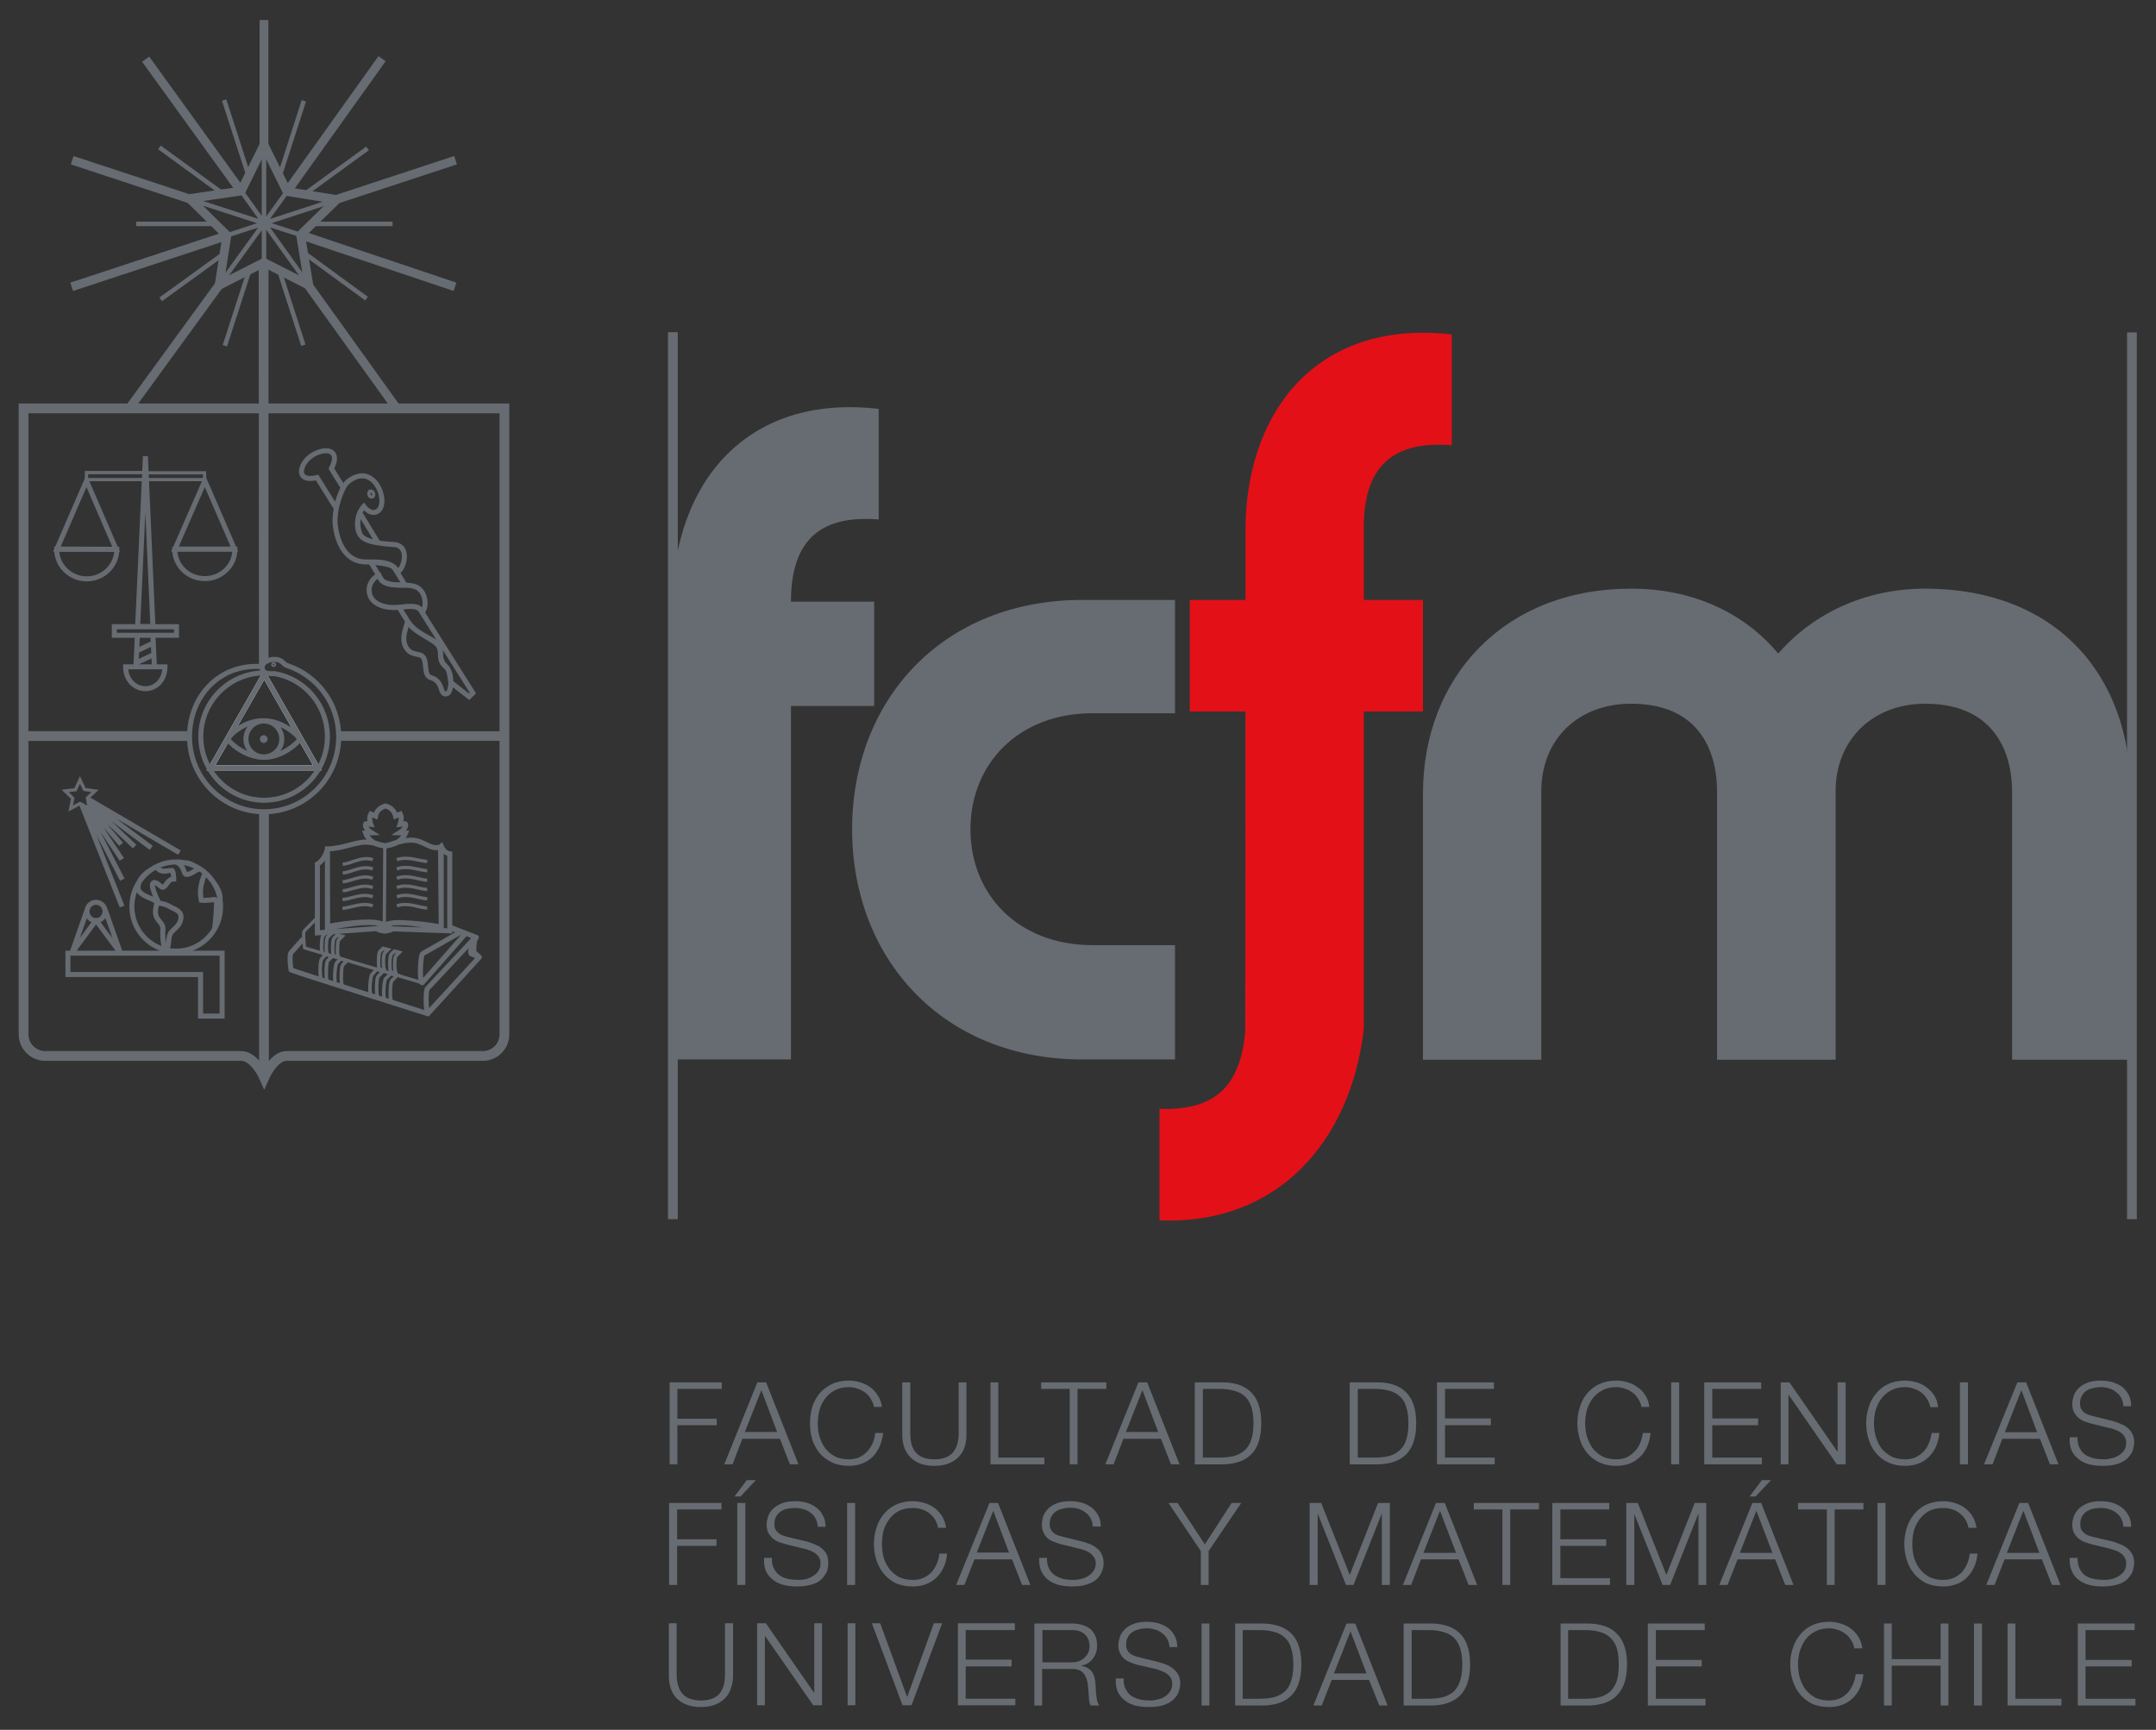 <svg version="1.2" xmlns="http://www.w3.org/2000/svg" viewBox="0 0 860 690" width="860" height="690">
	<rect x="0" y="0" width="860" height="690" fill="#333333" stroke="none"/>
	<title>fcfm-pdf</title>
	<defs>
		<clipPath clipPathUnits="userSpaceOnUse" id="cp1">
			<path d="m0 0h860v690h-860z"/>
		</clipPath>
	</defs>
	<style>
		.s0 { fill: none;stroke: #676c72;stroke-miterlimit:3.863;stroke-width: 3.9 } 
		.s1 { fill: none;stroke: #676c72;stroke-miterlimit:3.864;stroke-width: 2 } 
		.s2 { fill: none;stroke: #676c72;stroke-miterlimit:3.864;stroke-width: 1.3 } 
		.s3 { fill: none;stroke: #676c72;stroke-linecap: round;stroke-linejoin: round;stroke-width: 2 } 
		.s4 { fill: none;stroke: #676c72;stroke-linecap: round;stroke-linejoin: round;stroke-width: 1.3 } 
		.s5 { fill: none;stroke: #676c72;stroke-miterlimit:3.864;stroke-width: 1.4 } 
		.s6 { fill: none;stroke: #676c72;stroke-miterlimit:3.864;stroke-width: 3.8 } 
		.s7 { fill: none;stroke: #ffffff;stroke-miterlimit:3.864;stroke-width: 2 } 
		.s8 { fill: #676c72;stroke: #676c72;stroke-miterlimit:3.864;stroke-width: 1.3 } 
		.s9 { fill: none;stroke: #676c72;stroke-miterlimit:3.863;stroke-width: 3.5 } 
		.s10 { fill: none;stroke: #676c72;stroke-miterlimit:3.863;stroke-width: 1.8 } 
		.s11 { fill: #676c72 } 
		.s12 { fill: #e31018 } 
		.s13 { fill: none;stroke: #676c72;stroke-miterlimit:3.864;stroke-width: 3.9 } 
	</style>
	<g id="Page 1" clip-path="url(#cp1)">
		<path id="Path 1" class="s0" d="m201.2 162.9v249.7c0 4.7-3.8 8.6-8.6 8.6h-78.2c-5.2-0.1-9 8.6-9 8.6 0 0-3.8-8.7-9.3-8.6 0 0-78.1 0-78.1 0-4.7 0-8.6-3.9-8.6-8.6v-249.7z"/>
		<path id="Path 2" class="s1" d="m134.1 202.7l-7.6-12.2c-9.1 2.1-6.9-5.8-2-8.9 5.5-3.4 11.6-2.2 7.7 5.3 0 0 1.7 2.9 4.7 7.6 0 0-2 3.8-2.8 8.2zm33.7 40.7l20.8 33-1.5 1.5-7.3-5.7c0 0-0.4-4.9-1.6-5.9-3.9-3.3-1.6-5.2-3.1-8.3-1.5-3.1-10.4-5.6-12.5-10.3 0.1 0.3-3.4-5.4-3.4-5.4 7.9-1.4 8.6 1.1 8.6 1.1zm-24.3-38.9c-0.1-0.1 7.4 12.2 7.3 12-4.6-0.6-6.8-1.9-7.7-4.3-1.1-2.8-0.2-6.5 0.4-7.7zm-111 116.2l16.2 40.9m-14.9-39.8l15 29.1m-13.9-28.6l13.7 20.5m-12.9-20.9l12.6 14.9m-12.7-16.3l18.1 17.2m-18.3-18.2l24.9 18.7m-25.3-19.5l36.6 21.4m-16.8-86.7l-0.6 12.6h7.4l-0.6-12.6zm6.2-3.5l-3-67.9-3.1 67.9zm-15.4 0.1h24.8v3.4h-24.8zm20.2 16c0 5.1-3.5 8.7-7.8 8.7-4.3 0-7.9-3.6-7.9-8.7zm-19.2-46.9c0 6.5-5.4 11.8-12 11.8-6.6 0-12-5.3-12-11.8zm98.5-17.1c0 0 2.6 3.6 5.4 2 5.2-3.1-1.2-20.6-11.9-11.7-2.3 2-5.5 11-4.9 16.9 0.6 5.8 3.2 13.2 9.8 14.7 4 0.9 11.9-1.3 15.2 4.1 2.4-0.9 5.1-10.5-1.7-10.8-6.8-0.4-12.5-1.5-13.5-4.3-2.4-6.8 1.6-10.9 1.6-10.9zm6 27.4c-2.6 1.3-4.6 4.3-3.6 7.7 0.9 3.4 5 5.5 10.8 5.2q0.5-0.1 1-0.1c5.1-0.4 7.4-1 9.2 1.9 1.8-2.2 1.3-7-1.3-9.2-4-3.4-14.4 0.9-16.1-5.5zm11.5 18.4c-0.6 2.8-2.5 6.5-0.9 9.9 2.2 4.6 6.2 2.2 7.4 4.9 1.2 2.8 0 6.9 2.8 7.7 5.2 1.6 3.3 6.8 6.1 6.5 2.4-0.2 2.5-8.4 0-10.8-3.7-3.4-1.2-5.8-3.1-8.6-1.8-2.8-8.6-4-12.3-9.6z"/>
		<path id="Path 3" class="s2" d="m108.8 265.1c0-0.2 0.1-0.3 0.3-0.3 0.2 0 0.4 0.1 0.4 0.3 0 0.2-0.2 0.3-0.4 0.3-0.2 0-0.3-0.1-0.3-0.3zm38.9-69.2c0.5-0.1 1.1 0.2 1.3 0.9 0.2 0.6 0 1.3-0.5 1.4-0.5 0.2-1.1-0.1-1.3-0.8-0.2-0.6 0-1.3 0.5-1.5z"/>
		<path id="Path 4" class="s1" d="m52.6 361.6c0-9.8 7.9-17.8 17.7-17.8 9.8 0 17.7 8 17.7 17.8 0 9.8-7.9 17.8-17.7 17.8-9.8 0-17.7-8-17.7-17.8zm36 43.7h-8.6v-16.6h-52.9v-8.5h61.5zm-53.9-41.8c0-1.9 1.6-3.6 3.6-3.6 2 0 3.6 1.7 3.6 3.6 0 2.1-1.6 3.7-3.6 3.7-2 0-3.6-1.6-3.6-3.7zm0.2-1l-6.2 17.6 9.5-12.9m3.6-4.7l6.2 17.6-9.6-12.9m16.7-14c-0.9 4.9 8.2 4.8 7.4 7.5-1.8 6.3 1.9 6.1 2.5 9.4 0 0-0.6 7.8 1.5 8.5 1.2-1.7 0.3-5.1 1.9-6.8 1.6-1.9 3.8-2.9 3.8-6.2 0-2.4-3.3-3.2-4.3-3.9-1.1-0.7-3.1-1.4-4.5-1.4 0 0-3.5-6.8-2.4-8 1.2-1.1 3.1 1.6 3.8 1.6 1.6 0 1.9-3.3 4.5-3.3 0-0.7-0.2-3.1-0.6-3.4-2.6 0-4.2 1.3-6.3-1.4 0 0-6.4 2.6-7.3 7.4zm20.7-8.7c-2-0.7-5-0.4-5-0.4 2.6 1.2 2.5 4.7 3.5 4.7 2.2 0 3.3-1.8 5.4-2.2 0 0-1.9-1.3-3.9-2.1zm12 13.6c0-4.4-5.9-9.9-5.9-9.9 0 0-2.9 5.3-1.6 10.9 1.4 0.2 5.4-0.3 5.4-0.3 1 0.5 0.6 2.1 0.6 3.1 0 2.5-0.7 8.8-0.7 8.8 0 0 2.2-8.2 2.2-12.6z"/>
		<path id="Path 5" class="s2" d="m31.9 311.1l-1.8 3.9-4.1 0.5 3 2.9-0.8 4.1 3.7-2 3.7 2.1-0.7-4.3 3-2.8-4.2-0.6z"/>
		<path id="Path 6" class="s0" d="m105.3 323.5v105.6"/>
		<path id="Path 7" class="s3" d="m120.6 374.9l-4.5 5.1c-0.7 0.7-0.3 5.5 0 6.9 3.6 1.4 54.4 17.4 54.4 17.4l20.7-22.5-3.3-1.4c-0.9-1.5 2.1-6.5 2.1-6.5l-10.1-3.9m-9.4 24.3c-0.8 0.7-0.6 9.1 0.1 10.1 0 0 20.6-22.6 20.6-22.6l-2.2-2c-0.1-2 0.4-5.7 0.4-5.7zm-1.9-13.9c-0.9 0.4-1.4 11.5-0.2 11.6 0 0 17-19.3 17-19.3l-1.7-0.9z"/>
		<path id="Path 8" class="s4" d="m126.8 365.8l-5.3 5.4c-0.8 0.4-0.2 5.5 0 6.9 1.9 0.5 46.9 13.9 46.9 13.9l16.9-19.5-5.4-1.9"/>
		<path id="Path 9" class="s1" d="m176 337.6v32.2c-4.4-1-21-3.1-22.7-0.5-1.4-2.6-14.7-1.4-22.7 0.3v-31c-1 4.5-4 6.1-4 6.1v27.4l23.6-1.7c2.6 1.7 5.6 0.6 6.6 0.1l22.6 0.8v-30.7c0 0-2.2-0.2-3.4-3zm0 32.2c-4.9 0-19.2-3.8-22.6-0.4 3.1-0.1 3.1 1.9 0 2-3.4-0.2-2.9-2.2 0-1.9-2.9-3.8-22.7 0.7-22.7 0.7l-0.1-31.6c5.5 0 11.2-2.7 15.1-2.7 3.8 0 7.9 1.7 7.9 1.7 0 0 6.1-2.5 10.4-2.5 5.1 0 7.7 4.2 11.7 2.7 0 2 0.3 32 0.3 32z"/>
		<path id="Path 10" class="s2" d="m153.5 337.6l-0.2 31.7"/>
		<path id="Path 11" class="s5" d="m130 380.7l-1.7 1.8c-0.8 0.9-0.8 8 0 8.3 0 0.2 3.7 1.1 2 0.4-0.3-2.3-0.2-7.3 0.4-8l1.9-1.8zm5.9 1.7l-1.6 1.7c-0.8 0.9-1.1 8.3-0.3 8.6-0.1 0.2 4 0.9 2.3 0.2-0.3-2.3-0.2-7.3 0.4-8l1.7-1.7zm14.4 4.2l-1.9 2.1c-0.8 0.9-1.2 7.8-0.4 8.2 0 0.1 4.1 1.2 2.4 0.5-0.3-2.3-0.2-7.2 0.4-7.9l2.1-2.2zm5.5 1.8l-2 2c-0.7 0.9-1.1 7.9-0.3 8.3 0 0.1 4 1.1 2.4 0.4-0.4-2.3-0.2-7.2 0.4-7.9l2.1-2.2zm-25.8-16.4l-1.2 1.3c-0.6 0.7-0.8 6.6-0.1 6.9-0.1 0.1 1.6 0.7 1.9 0.6 0.2 0-0.2-0.6-0.3-0.9-0.3-1.7-0.1-5.5 0.3-6l1.4-1.4z"/>
		<path id="Path 12" class="s1" d="m153.6 337.3c-6.1-0.1-7.8-5-7.8-5l2.4-0.1c0 0-3-1.8-2.3-3.6-0.1-0.1 2 0.2 2 0.2 0 0-0.9-2.5 0-4.1l1.9 0.8c0.5-3.2 3.9-4 3.9-4 0 0 3.2 0.4 4.1 4l1.9-0.8c0.8 1.6-0.1 4.1-0.1 4.1 0 0 2.2-0.3 2.1-0.2 0.7 1.8-2.3 3.6-2.3 3.6l2.4 0.1c0 0-2 4.9-8.2 5z"/>
		<path id="Path 13" class="s0" d="m9.3 293.6h66.2"/>
		<path id="Path 14" class="s6" d="m135.4 293.6h65.7"/>
		<path id="Path 15" class="s7" d="m105.4 269.1l21.2 37.2h-42.5z"/>
		<path id="Path 16" class="s1" d="m105.3 287.5c7.6 0 14.2 6.3 14.2 7.3 0 0.9-6.6 7.3-14.2 7.3-7.7 0-14.4-6.4-14.3-7.3-0.1-1 6.3-7.6 14.3-7.3zm-7.2 7.3c0-4 3.2-7.2 7.1-7.2 4 0 7.2 3.2 7.2 7.2 0 3.9-3.2 7.1-7.2 7.1-3.9 0-7.1-3.2-7.1-7.1z"/>
		<path id="Path 17" class="s8" d="m104.3 294.8c0-0.5 0.4-0.9 0.9-0.9 0.5 0 0.9 0.4 0.9 0.9 0 0.5-0.4 0.9-0.9 0.9-0.5 0-0.9-0.4-0.9-0.9z"/>
		<path id="Path 18" class="s1" d="m105.5 268.4c-14 0-25.4 11.4-25.4 25.4 0 14 11.3 25.4 25.2 25.4 14 0 25.3-11.4 25.3-25.4 0-12.6-9.1-23.1-21.1-25.1-4.5 0.3-4.7-1.3-4.9-2.1-0.4-2.3 2.6-3.6 4.7-3.6 3.7 0 3.4 2.1 5.6 2.6 11.7 4 20.2 15.1 20.2 28.3 0 16.5-13.3 29.9-29.8 29.9-16.4 0-29.7-13.4-29.7-29.9 0-16.5 12.3-29.3 28.9-28-0.2 1.1 1 2.5 1 2.5z"/>
		<path id="Path 19" class="s9" d="m105.3 57.8l-9.1 18.4-20.6 3 14.9 14.7-3.1 19.9 17.9-9.1 17.9 9.1-3.3-20.1 14.4-14.1-19.8-3.2z"/>
		<path id="Path 20" class="s10" d="m105.3 58.5v46.2m-29-25.1l43.6 14.1m-32.5 20.1l27.1-37.4m8.7 37.4l-27-37.6m38.1 3.4l-43.8 14.3"/>
		<path id="Path 21" class="s9" d="m90.2 94.1l-61.6 20.3m153.1-50.5l-47.4 15.6m-38.2-3.3l-38-52.6m100.2 139.4l-35.4-49.3m-8.3-37.4l37.8-52.9m-100.9 139.6l35.9-49.3m-11.3-34.2l-47.3-15.6m152.7 50.5l-61.3-20.6m-14.9-85.8v51.6"/>
		<path id="Path 22" class="s10" d="m89.4 101.1l-25.3 18.3m82.5-60.2l-24.9 18.1m-22.3 30.6l-9.7 30m31.5-97.7l-9.6 29.8m-0.2 37.9l9.6 29.8m-31.6-97.8l9.8 30.3m21.8 30.5l25.2 18.4m-82.6-60.3l25.1 18.3m36.2 12.2h31.7m-102.3 0h31.2"/>
		<path id="Path 23" class="s1" d="m157.3 226.5c1.4 2.1 4.2 6.9 4.2 6.9 0 0-6.7 0.5-9.1-1.8-0.5-0.8-4.5-7.3-4.5-7.3 0 0 8 0.2 9.4 2.2zm-122.8-34.7l-11.8 27.2 23.6 0.1zm35.2 27.3c0 6.5 5.4 11.7 12 11.7 6.6 0 12-5.2 12-11.7zm12-27.3l11.8 27.2h-23.7zm-27.2 72.5l7.1-3.3m-7.3-1.3l7.1-3.3"/>
		<path id="Path 24" class="s2" d="m57.8 191.3h-23.3v-2.8h23zm0.4-2.7h23.4v2.7h-23.2zm78.5 156.1c3.3-0.1 7.4-3.3 12-1.8m-12 5.3c3.2-0.1 7.4-3.2 12-1.6m-12 5.1c3.2-0.1 7.4-3 12-1.4m-12 5c3.2-0.1 7.4-2.9 12-1.3m-12.1 4.8c3.3-0.1 7.5-2.7 12.1-1.1m-12.1 4.6c3.2-0.1 7.5-2.5 12.1-1m21.7-17.7c-3.2-0.1-7.5-2.2-12.1-0.7m12.1 4.4c-3.2-0.1-7.5-2.3-12.1-0.7m12.1 4.5c-3.2-0.1-7.5-2.4-12.1-0.8m12.1 4.5c-3.2-0.1-7.5-2.4-12.1-0.8m12.1 4.5c-3.2-0.1-7.5-2.4-12.1-0.8m12.1 4.5c-3.2-0.1-7.5-2.4-12.1-0.9"/>
		<path id="Path 25" class="s1" d="m105.4 269.1l21.2 37.2h-42.5z"/>
		<path id="Path 26" class="s5" d="m134.5 373l-1.3 1.3c-0.6 0.7-0.7 6.7-0.1 6.9 0.3 0.2 1.7 0.9 1.9 0.8 0.3 0-0.2-0.8-0.3-1.1-0.2-1.7-0.1-5.5 0.4-6l1.4-1.4z"/>
		<path id="Path 27" class="s11" d="m103.2 104.7h3.9v157.8l-1.8 2.4-0.8 1-1.2-0.8z"/>
		<path id="Path 28" class="s5" d="m152.8 378.3l-1.3 1.3c-0.6 0.7-0.7 6.6-0.1 6.9 0 0.1 1.7 0.7 1.9 0.6 0.3 0-0.1-0.6-0.2-0.9-0.3-1.7-0.2-5.5 0.3-6l1.4-1.4zm4.5 1.1l-1.3 1.3c-0.6 0.7-0.7 6.7-0.1 6.9 0.3 0.2 1.7 0.9 2 0.8 0.2 0-0.2-0.8-0.3-1.1-0.3-1.7-0.2-5.5 0.3-6l1.4-1.4z"/>
		<path id="Path 29" class="s12" d="m544 239.3h23.6v44.5h-23.6v126.7c-5.2 44.7-34.3 78.2-81.5 76.3v-44.5c20.1 0.7 32.1-7 34.2-30.8l0.1-127.7h-22.2v-44.5h22.2v-30c1.1-47.2 30.1-81.9 82.3-75.9v44.2c-22.3-1.8-34.9 7.3-35.1 32.1z"/>
		<path id="Path 30" class="s13" d="m850.4 486.3v-353.7m-582 353.7v-353.8"/>
		<path id="Path 31" class="s11" d="m315.5 240c0-25.3 12.5-34.6 35-32.8v-44.1c-52.6-6.1-81.6 29.2-82.3 76.9v182.6h47.3v-141h33.2v-41.6zm116.3 182.6h36.9v-45.6h-32.9c-29.7 0-48.7-20.2-48.7-46.2 0-26 19-46.3 48.7-46.3h32.9v-45.2h-36.9c-56.2 0-91.9 40.2-91.9 91.5 0 51.2 35.7 91.8 91.9 91.8zm418.1-106c0-48-30.4-81.8-82-81.8-23.9 0-44.7 9.9-58.6 25.9-13.3-16-33.7-25.9-58.7-25.9-50.5 0-83 35.2-83 81.8v106.1h47.2v-107.1c0-20.7 14.7-34.9 35.8-34.9 31.1 0 34.3 24.5 34.3 34.9v107.1h47.3v-107.1c0-20.7 15-34.9 35.7-34.9 31.2 0 34.7 24.5 34.7 34.9v107.1h47.3zm-583.1 330.9v21q0 2.5 0.7 4.8 0.7 2.2 2.2 3.9 1.6 1.7 4 2.7 2.4 1 5.9 1 3.4 0 5.8-1 2.4-1 4-2.7 1.5-1.7 2.2-3.9 0.8-2.3 0.8-4.8v-21h-3.2v20.3q0 2.8-0.6 4.8-0.7 2-1.9 3.3-1.2 1.2-3 1.8-1.8 0.6-4.1 0.6-2.3 0-4.1-0.6-1.8-0.6-3-1.8-1.3-1.3-1.9-3.3-0.7-2-0.7-4.8v-20.3zm35.2 0v32.7h3.1v-27.6h0.1l19.2 27.6h3.5v-32.7h-3.1v27.7h-0.1l-19.2-27.7zm36.1 32.7h3.1v-32.7h-3.1zm9.7-32.7l12.2 32.7h3.6l12.2-32.7h-3.3l-10.6 29.3h-0.1l-10.7-29.3zm34.3 0v32.7h22.9v-2.6h-19.8v-12.9h18.3v-2.7h-18.3v-11.8h19.6v-2.7z"/>
		<path id="Path 32" fill-rule="evenodd" class="s11" d="m427.7 647.6q2 0 3.8 0.5 1.8 0.5 3.2 1.5 1.3 1 2.1 2.7 0.8 1.6 0.8 3.8 0.1 3.1-1.6 5.4-1.6 2.3-4.7 2.9v0.1q1.6 0.2 2.6 0.9 1.1 0.6 1.7 1.5 0.7 1 1 2.3 0.3 1.2 0.4 2.7 0.1 0.8 0.1 2 0 1.2 0.2 2.4 0.1 1.2 0.4 2.3 0.3 1.1 0.8 1.7h-3.4q-0.3-0.5-0.5-1.1-0.1-0.7-0.2-1.4-0.1-0.7-0.1-1.4-0.1-0.7-0.1-1.2-0.1-1.8-0.3-3.5-0.2-1.7-0.9-3-0.6-1.4-1.9-2.2-1.3-0.8-3.5-0.8h-11.9v14.6h-3.1v-32.7zm-0.2 15.5q1.4 0 2.7-0.4 1.3-0.5 2.2-1.3 1-0.8 1.6-2 0.6-1.2 0.6-2.7 0-3-1.8-4.7-1.7-1.8-5.3-1.8h-11.7v12.9zm21.5 10.6q0.8 1.7 2.2 2.7 1.5 1 3.5 1.5 2 0.4 4.2 0.4 1.3 0 2.8-0.4 1.6-0.3 2.8-1.1 1.4-0.8 2.2-2.1 0.9-1.3 0.9-3.1 0-1.3-0.6-2.3-0.6-1-1.6-1.7-1-0.7-2.2-1.1-1.2-0.5-2.3-0.8l-7.4-1.7q-1.4-0.4-2.8-1-1.3-0.5-2.3-1.4-1-0.9-1.7-2.3-0.6-1.3-0.6-3.2 0-1.2 0.5-2.8 0.4-1.6 1.7-3 1.3-1.5 3.5-2.4 2.2-1 5.6-1 2.5 0 4.7 0.6 2.2 0.7 3.9 1.9 1.6 1.3 2.6 3.2 1 1.9 1 4.4h-3.1q-0.1-1.8-0.9-3.2-0.7-1.4-2-2.3-1.2-1-2.8-1.5-1.6-0.5-3.3-0.5-1.6 0-3.1 0.4-1.5 0.3-2.7 1.1-1.1 0.7-1.8 2-0.7 1.2-0.7 3 0 1.2 0.4 2.1 0.4 0.8 1.1 1.4 0.7 0.6 1.6 0.9 0.9 0.4 1.9 0.6l8 2q1.8 0.5 3.3 1.1 1.6 0.7 2.7 1.7 1.2 1 1.9 2.4 0.7 1.4 0.7 3.4 0 0.6-0.2 1.5-0.1 0.9-0.5 1.9-0.4 1.1-1.3 2.1-0.8 1.1-2.2 1.9-1.4 0.9-3.4 1.4-2.1 0.5-5 0.5-2.9 0-5.4-0.6-2.5-0.7-4.2-2.1-1.8-1.4-2.8-3.5-0.9-2.2-0.7-5.2h3.1q-0.1 2.5 0.8 4.2zm30.3-26.1h3.1v32.7h-3.1zm24.7 0q7.5 0.2 11.3 4.2 3.8 4 3.8 12.1 0 8.2-3.8 12.2-3.8 4-11.3 4.2h-11.3v-32.7zm-1.6 30q3.5 0 6.1-0.7 2.5-0.8 4.2-2.4 1.7-1.7 2.4-4.3 0.8-2.6 0.8-6.3 0-3.6-0.8-6.2-0.7-2.7-2.4-4.3-1.7-1.7-4.2-2.4-2.6-0.8-6.1-0.8h-6.7v27.4zm38.2-30l12.9 32.7h-3.3l-4.1-10.2h-14.9l-4 10.2h-3.3l13.2-32.7zm4.5 19.9l-6.4-16.8-6.6 16.8zm26.2-19.9q7.5 0.2 11.3 4.2 3.8 4 3.8 12.1 0 8.2-3.8 12.2-3.8 4-11.3 4.2h-11.4v-32.7zm-1.6 30q3.6 0 6.1-0.7 2.6-0.8 4.3-2.4 1.6-1.7 2.4-4.3 0.8-2.6 0.8-6.3 0-3.6-0.8-6.2-0.8-2.7-2.4-4.3-1.7-1.7-4.3-2.4-2.5-0.8-6.1-0.8h-6.6v27.4zm64.1-30q7.6 0.2 11.3 4.2 3.9 4 3.9 12.1 0 8.2-3.9 12.2-3.7 4-11.3 4.2h-11.3v-32.7zm-1.6 30q3.6 0 6.1-0.7 2.6-0.8 4.2-2.4 1.7-1.7 2.5-4.3 0.7-2.6 0.7-6.3 0-3.6-0.7-6.2-0.8-2.7-2.5-4.3-1.6-1.7-4.2-2.4-2.5-0.8-6.1-0.8h-6.7v27.4zm47.8-30v2.6h-19.5v11.9h18.3v2.6h-18.3v12.9h19.8v2.7h-23v-32.7zm58.3 6.5q-0.9-1.5-2.3-2.5-1.3-1-3-1.5-1.6-0.6-3.4-0.6-3.2 0-5.6 1.3-2.3 1.2-3.9 3.3-1.4 2-2.2 4.6-0.7 2.5-0.7 5.2 0 2.7 0.7 5.3 0.8 2.6 2.2 4.6 1.6 2 3.9 3.3 2.4 1.2 5.6 1.2 2.3 0 4.2-0.8 1.8-0.8 3.2-2.3 1.3-1.4 2.1-3.3 0.9-1.9 1.1-4.1h3.1q-0.3 3.1-1.4 5.5-1.1 2.4-2.9 4.1-1.7 1.7-4.1 2.6-2.4 0.9-5.3 0.9-3.8 0-6.8-1.3-2.9-1.5-4.8-3.8-1.9-2.3-2.9-5.4-1-3.1-1-6.5 0-3.4 1-6.4 1-3.1 2.9-5.4 1.9-2.4 4.8-3.8 3-1.4 6.8-1.4 2.4 0 4.6 0.7 2.3 0.7 4.1 2 1.8 1.4 3 3.3 1.2 2 1.6 4.6h-3.2q-0.4-1.9-1.4-3.4zm16.3-6.5v14.2h19.5v-14.2h3.1v32.7h-3.1v-15.9h-19.5v15.9h-3.1v-32.7zm32.8 0h3.2v32.7h-3.2zm16.5 0v30h18.4v2.7h-21.5v-32.7zm47.6 0v2.6h-19.6v11.9h18.4v2.6h-18.4v12.9h19.9v2.7h-23v-32.7zm-563.7-48.1v2.6h-17.7v11.9h15.7v2.6h-15.7v15.6h-3.2v-32.7zm5.2-2.6l4.9-6.5h3.6l-6.1 6.5zm4.3 35.3h-3.2v-32.7h3.2zm11.4-6.6q0.8 1.7 2.2 2.7 1.5 1.1 3.5 1.5 2 0.4 4.2 0.4 1.3 0 2.8-0.3 1.5-0.4 2.8-1.2 1.4-0.8 2.2-2 0.9-1.3 0.9-3.1 0-1.4-0.6-2.4-0.6-1-1.6-1.7-1-0.7-2.2-1.1-1.2-0.5-2.4-0.7l-7.3-1.8q-1.4-0.4-2.8-0.9-1.3-0.6-2.3-1.5-1-0.9-1.7-2.2-0.6-1.4-0.6-3.3 0-1.2 0.5-2.8 0.4-1.6 1.7-3 1.3-1.4 3.5-2.4 2.2-1 5.6-1 2.5 0 4.7 0.6 2.2 0.7 3.9 2 1.6 1.2 2.6 3.2 1 1.8 1 4.4h-3.1q-0.1-1.9-0.9-3.3-0.7-1.4-2-2.3-1.2-1-2.8-1.4-1.6-0.5-3.3-0.5-1.6 0-3.1 0.3-1.5 0.3-2.7 1.1-1.1 0.8-1.8 2-0.7 1.2-0.7 3.1 0 1.1 0.4 2 0.4 0.8 1.1 1.4 0.7 0.6 1.6 1 0.9 0.3 1.9 0.6l8 1.9q1.8 0.5 3.3 1.2 1.6 0.6 2.7 1.6 1.2 1 1.9 2.4 0.6 1.4 0.6 3.4 0 0.6-0.1 1.5-0.1 0.9-0.5 2-0.5 1-1.3 2-0.8 1.1-2.2 2-1.4 0.8-3.5 1.3-2 0.5-4.9 0.5-2.9 0-5.4-0.6-2.5-0.7-4.2-2.1-1.8-1.3-2.8-3.5-0.9-2.1-0.7-5.2h3.1q-0.1 2.6 0.8 4.2zm29.2-26.1h3.2v32.7h-3.2zm35 6.5q-1-1.5-2.3-2.5-1.4-1-3-1.5-1.7-0.5-3.5-0.5-3.2 0-5.6 1.2-2.3 1.2-3.8 3.3-1.5 2-2.3 4.6-0.6 2.5-0.6 5.2 0 2.7 0.6 5.3 0.8 2.6 2.3 4.6 1.5 2 3.8 3.3 2.4 1.2 5.6 1.2 2.4 0 4.2-0.8 1.8-0.8 3.2-2.2 1.3-1.5 2.1-3.3 0.9-2 1.1-4.2h3.1q-0.3 3.1-1.4 5.5-1.1 2.4-2.9 4.1-1.7 1.7-4.1 2.6-2.4 0.9-5.3 0.9-3.8 0-6.8-1.3-2.9-1.5-4.8-3.8-1.9-2.3-2.9-5.4-1-3.1-1-6.5 0-3.3 1-6.4 1-3.1 2.9-5.4 1.9-2.4 4.8-3.8 3-1.4 6.8-1.4 2.4 0 4.6 0.7 2.3 0.7 4.1 2 1.8 1.4 3 3.3 1.2 2 1.6 4.6h-3.2q-0.4-1.9-1.3-3.4z"/>
		<path id="Path 33" fill-rule="evenodd" class="s11" d="m398.1 599.5l12.9 32.7h-3.3l-4-10.2h-15l-4 10.2h-3.3l13.3-32.7zm4.4 19.8l-6.3-16.7-6.6 16.7zm15.9 6.3q0.9 1.7 2.3 2.7 1.5 1 3.4 1.5 2 0.4 4.3 0.4 1.3 0 2.8-0.4 1.5-0.3 2.8-1.1 1.3-0.8 2.2-2.1 0.9-1.3 0.9-3 0-1.4-0.7-2.4-0.6-1-1.6-1.7-0.9-0.7-2.1-1.1-1.2-0.5-2.4-0.7l-7.3-1.8q-1.4-0.4-2.8-1-1.4-0.5-2.4-1.4-1-0.9-1.6-2.3-0.6-1.3-0.6-3.2 0-1.2 0.4-2.8 0.5-1.6 1.7-3 1.3-1.5 3.5-2.4 2.2-1 5.7-1 2.4 0 4.7 0.6 2.2 0.7 3.8 1.9 1.7 1.3 2.7 3.2 1 1.9 1 4.4h-3.2q-0.1-1.8-0.8-3.2-0.8-1.4-2-2.3-1.2-1-2.8-1.5-1.6-0.5-3.3-0.5-1.7 0-3.2 0.4-1.5 0.3-2.6 1.1-1.1 0.7-1.8 2-0.7 1.2-0.7 3 0 1.2 0.4 2 0.4 0.9 1.1 1.5 0.7 0.6 1.5 0.9 1 0.4 2 0.6l8 2q1.7 0.5 3.3 1.1 1.5 0.7 2.7 1.7 1.2 1 1.8 2.4 0.7 1.4 0.7 3.4 0 0.6-0.1 1.5-0.1 0.9-0.6 1.9-0.4 1.1-1.2 2.1-0.8 1.1-2.2 1.9-1.4 0.8-3.5 1.4-2.1 0.5-5 0.5-2.9 0-5.3-0.6-2.5-0.7-4.3-2.1-1.7-1.4-2.7-3.5-0.9-2.2-0.8-5.2h3.1q0 2.5 0.8 4.2zm47.7-26.1h3.6l10.9 16.5 10.7-16.5h3.8l-13 19.2v13.5h-3.1v-13.5zm60.9 0l11.4 28.7 11.3-28.7h4.7v32.7h-3.2v-28.3h-0.1l-11.2 28.3h-3l-11.2-28.3h-0.1v28.3h-3.2v-32.7zm49.3 0l12.9 32.7h-3.4l-4-10.2h-15l-3.9 10.2h-3.3l13.2-32.7zm4.5 19.9l-6.4-16.8-6.6 16.8zm33.1-19.9v2.6h-11.5v30.1h-3.1v-30.1h-11.4v-2.6zm28 0v2.6h-19.5v11.9h18.3v2.6h-18.3v12.9h19.8v2.7h-23v-32.7zm11.4 0l11.4 28.7 11.3-28.7h4.6v32.7h-3.1v-28.3h-0.1l-11.2 28.3h-3l-11.3-28.3v28.3h-3.2v-32.7zm44.6-2.6l4.9-6.5h3.6l-6.1 6.5zm4.6 2.6l12.9 32.7h-3.3l-4-10.2h-15l-4 10.2h-3.3l13.2-32.7zm4.5 19.9l-6.4-16.8-6.6 16.8zm36.3-19.9v2.6h-11.5v30.1h-3.1v-30.1h-11.5v-2.6zm5.6 0h3.2v32.7h-3.2zm35 6.5q-1-1.5-2.4-2.5-1.3-1-2.9-1.5-1.7-0.5-3.5-0.5-3.2 0-5.6 1.2-2.3 1.2-3.8 3.3-1.5 2-2.3 4.6-0.6 2.5-0.6 5.2 0 2.7 0.6 5.3 0.8 2.6 2.3 4.6 1.5 2 3.8 3.3 2.4 1.2 5.6 1.2 2.3 0 4.2-0.8 1.8-0.8 3.2-2.2 1.3-1.5 2.1-3.3 0.9-2 1.1-4.2h3.1q-0.3 3.1-1.4 5.5-1.1 2.4-2.9 4.1-1.7 1.7-4.1 2.6-2.4 0.9-5.3 0.9-3.8 0-6.8-1.3-2.9-1.5-4.8-3.8-1.9-2.3-2.9-5.4-1-3.1-1-6.5 0-3.3 1-6.4 1-3.1 2.9-5.4 1.9-2.4 4.8-3.8 3-1.4 6.8-1.4 2.4 0 4.6 0.7 2.3 0.7 4.1 2 1.8 1.4 3 3.3 1.2 2 1.6 4.6h-3.2q-0.4-1.9-1.3-3.4zm25.1-6.5l12.9 32.7h-3.4l-4-10.2h-14.9l-4 10.2h-3.3l13.2-32.7zm4.5 19.9l-6.4-16.8-6.6 16.8zm16 6.2q0.8 1.7 2.2 2.8 1.5 1 3.5 1.4 2 0.4 4.2 0.4 1.3 0 2.8-0.3 1.6-0.4 2.9-1.2 1.3-0.8 2.2-2 0.8-1.3 0.8-3.1 0-1.4-0.6-2.4-0.6-1-1.6-1.7-1-0.7-2.2-1.1-1.2-0.4-2.3-0.7l-7.4-1.8q-1.4-0.4-2.8-0.9-1.3-0.6-2.3-1.5-1-0.9-1.7-2.2-0.6-1.4-0.6-3.3 0-1.2 0.5-2.8 0.5-1.6 1.7-3 1.3-1.4 3.5-2.4 2.2-1 5.7-1 2.4 0 4.6 0.6 2.2 0.7 3.9 2 1.6 1.3 2.6 3.2 1 1.9 1 4.4h-3.1q-0.1-1.9-0.9-3.3-0.7-1.4-2-2.3-1.2-1-2.8-1.4-1.5-0.5-3.3-0.5-1.6 0-3.1 0.3-1.5 0.4-2.6 1.1-1.1 0.8-1.8 2-0.7 1.2-0.7 3.1 0 1.1 0.3 2 0.5 0.8 1.1 1.4 0.7 0.6 1.6 1 0.9 0.3 1.9 0.6l8.1 1.9q1.7 0.5 3.2 1.2 1.6 0.6 2.7 1.6 1.2 1 1.9 2.4 0.7 1.4 0.7 3.4 0 0.6-0.2 1.5-0.1 0.9-0.5 2-0.4 1-1.3 2-0.7 1.1-2.2 2-1.3 0.8-3.4 1.3-2.1 0.5-5 0.5-2.9 0-5.4-0.6-2.5-0.7-4.2-2.1-1.8-1.3-2.7-3.5-1-2.1-0.8-5.2h3.1q0 2.6 0.8 4.2zm-541.6-74.2v2.6h-17.7v11.9h15.7v2.6h-15.7v15.6h-3.1v-32.7z"/>
		<path id="Path 34" fill-rule="evenodd" class="s11" d="m305.6 551.4l12.9 32.7h-3.4l-4-10.2h-15l-3.9 10.2h-3.3l13.2-32.7zm4.4 19.8l-6.3-16.7-6.6 16.7zm37.3-13.3q-0.9-1.5-2.3-2.5-1.4-1-3-1.5-1.6-0.6-3.4-0.6-3.3 0-5.6 1.3-2.4 1.2-3.9 3.3-1.5 2-2.2 4.5-0.7 2.6-0.7 5.3 0 2.7 0.7 5.3 0.7 2.5 2.2 4.6 1.5 2 3.9 3.3 2.3 1.2 5.6 1.2 2.3 0 4.1-0.8 1.9-0.9 3.2-2.3 1.3-1.4 2.2-3.3 0.8-1.9 1-4.1h3.2q-0.4 3-1.5 5.5-1.1 2.4-2.8 4.1-1.8 1.7-4.2 2.6-2.3 0.9-5.2 0.9-3.9 0-6.8-1.4-2.9-1.4-4.9-3.7-1.9-2.4-2.9-5.4-0.9-3.1-0.9-6.5 0-3.4 0.9-6.5 1-3 2.9-5.4 2-2.3 4.9-3.7 2.9-1.4 6.8-1.4 2.3 0 4.5 0.7 2.3 0.6 4.1 2 1.8 1.3 3 3.3 1.3 2 1.6 4.5h-3.1q-0.5-1.8-1.4-3.3zm15.8-6.5v20.2q0 2.8 0.6 4.9 0.7 1.9 1.9 3.2 1.2 1.2 3 1.8 1.8 0.6 4.1 0.6 2.3 0 4.1-0.6 1.8-0.6 3-1.8 1.3-1.3 1.9-3.2 0.7-2.1 0.7-4.9v-20.2h3.1v20.9q0 2.5-0.7 4.8-0.7 2.3-2.3 3.9-1.5 1.7-4 2.7-2.4 1-5.8 1-3.4 0-5.9-1-2.4-1-3.9-2.7-1.5-1.6-2.3-3.9-0.7-2.3-0.7-4.8v-20.9zm35.1 0v30h18.4v2.7h-21.5v-32.7zm43.1 0v2.6h-11.5v30.1h-3.1v-30.1h-11.4v-2.6z"/>
		<path id="Path 35" fill-rule="evenodd" class="s11" d="m457.6 551.4l12.9 32.7h-3.4l-4-10.2h-15l-3.9 10.2h-3.3l13.2-32.7zm4.4 19.8l-6.3-16.7-6.6 16.7zm26-19.8q7.5 0.1 11.3 4.2 3.8 4 3.8 12.1 0 8.2-3.8 12.2-3.8 4-11.3 4.2h-11.4v-32.7zm-1.5 30q3.5 0 6-0.7 2.6-0.8 4.3-2.5 1.6-1.6 2.4-4.2 0.8-2.6 0.8-6.3 0-3.7-0.8-6.3-0.8-2.6-2.4-4.2-1.7-1.7-4.3-2.4-2.5-0.8-6-0.8h-6.7v27.4zm63.3-30q7.5 0.1 11.3 4.2 3.8 4 3.8 12.1 0 8.2-3.8 12.2-3.8 4-11.3 4.2h-11.4v-32.7zm-1.5 30q3.5 0 6.1-0.7 2.5-0.8 4.2-2.5 1.7-1.6 2.4-4.2 0.8-2.6 0.8-6.3 0-3.7-0.8-6.3-0.7-2.6-2.4-4.2-1.7-1.7-4.2-2.4-2.6-0.8-6.1-0.8h-6.7v27.4zm47.6-30v2.6h-19.5v11.8h18.3v2.7h-18.3v12.9h19.8v2.7h-23v-32.7zm57.5 6.5q-0.9-1.5-2.3-2.5-1.3-1-3-1.5-1.6-0.6-3.4-0.6-3.3 0-5.6 1.3-2.3 1.2-3.9 3.3-1.4 2-2.2 4.5-0.7 2.6-0.7 5.3 0 2.7 0.7 5.3 0.8 2.5 2.2 4.6 1.6 2 3.9 3.3 2.3 1.2 5.6 1.2 2.3 0 4.2-0.8 1.8-0.9 3.1-2.3 1.4-1.4 2.2-3.3 0.8-1.9 1.1-4.1h3.1q-0.3 3-1.4 5.5-1.1 2.4-2.9 4.1-1.7 1.7-4.1 2.6-2.4 0.9-5.3 0.9-3.8 0-6.8-1.4-2.9-1.4-4.8-3.7-2-2.4-2.9-5.4-1-3.1-1-6.5 0-3.4 1-6.5 0.9-3 2.9-5.4 1.9-2.3 4.8-3.7 3-1.4 6.8-1.4 2.4 0 4.6 0.7 2.2 0.6 4 2 1.9 1.3 3.1 3.3 1.2 2 1.5 4.5h-3.1q-0.4-1.8-1.4-3.3zm13.2-6.5h3.2v32.7h-3.2zm35.9 0v2.6h-19.5v11.8h18.3v2.7h-18.3v12.9h19.8v2.7h-23v-32.7zm11.3 0l19.1 27.6h0.1v-27.6h3.2v32.7h-3.5l-19.2-27.7h-0.1v27.7h-3.1v-32.7zm54.8 6.5q-0.9-1.5-2.3-2.5-1.3-1-3-1.5-1.6-0.6-3.4-0.6-3.2 0-5.6 1.3-2.3 1.2-3.9 3.3-1.4 2-2.2 4.5-0.7 2.6-0.7 5.3 0 2.7 0.7 5.3 0.8 2.6 2.2 4.6 1.6 2 3.9 3.3 2.4 1.2 5.6 1.2 2.3 0 4.2-0.8 1.8-0.9 3.2-2.3 1.3-1.4 2.1-3.3 0.8-1.9 1.1-4.1h3.1q-0.3 3-1.4 5.5-1.1 2.4-2.9 4.1-1.7 1.7-4.1 2.6-2.4 0.9-5.3 0.9-3.8 0-6.8-1.4-2.9-1.4-4.8-3.7-2-2.4-2.9-5.4-1-3.1-1-6.5 0-3.4 1-6.4 0.9-3.1 2.9-5.4 1.9-2.4 4.8-3.8 3-1.4 6.8-1.4 2.4 0 4.6 0.7 2.2 0.6 4 2 1.9 1.4 3.1 3.3 1.2 2 1.5 4.6h-3.1q-0.4-1.9-1.4-3.4zm13.2-6.5h3.2v32.7h-3.2zm26.4 0l12.9 32.7h-3.4l-4-10.2h-15l-3.9 10.2h-3.4l13.3-32.7zm4.4 19.9l-6.3-16.8-6.6 16.8zm16.9 6.2q0.8 1.7 2.2 2.7 1.5 1 3.5 1.5 2 0.4 4.2 0.4 1.3 0 2.8-0.4 1.5-0.3 2.8-1.1 1.4-0.8 2.3-2.1 0.8-1.2 0.8-3 0-1.4-0.6-2.4-0.6-1-1.6-1.7-1-0.7-2.2-1.1-1.2-0.5-2.3-0.7l-7.4-1.8q-1.4-0.4-2.8-0.9-1.3-0.6-2.3-1.5-1-0.9-1.7-2.3-0.6-1.3-0.6-3.2 0-1.2 0.5-2.8 0.4-1.6 1.7-3 1.3-1.5 3.5-2.4 2.2-1 5.6-1 2.5 0 4.7 0.6 2.2 0.7 3.9 1.9 1.6 1.3 2.6 3.2 1 1.9 1 4.5h-3.1q-0.1-1.9-0.9-3.3-0.7-1.4-2-2.3-1.2-1-2.8-1.5-1.6-0.5-3.3-0.5-1.6 0-3.1 0.4-1.5 0.3-2.7 1.1-1.1 0.7-1.8 2-0.7 1.2-0.7 3 0 1.2 0.4 2.1 0.4 0.8 1.1 1.4 0.7 0.6 1.6 0.9 0.9 0.4 1.9 0.6l8 2q1.8 0.5 3.3 1.2 1.6 0.6 2.7 1.6 1.2 1 1.9 2.4 0.7 1.4 0.7 3.4 0 0.6-0.2 1.5-0.1 0.9-0.5 2-0.4 1-1.3 2-0.8 1.1-2.2 1.9-1.4 0.9-3.4 1.4-2.1 0.5-5 0.5-2.9 0-5.4-0.6-2.5-0.7-4.2-2.1-1.8-1.4-2.8-3.5-0.9-2.2-0.7-5.2h3.1q-0.1 2.5 0.8 4.2z"/>
	</g>
</svg>